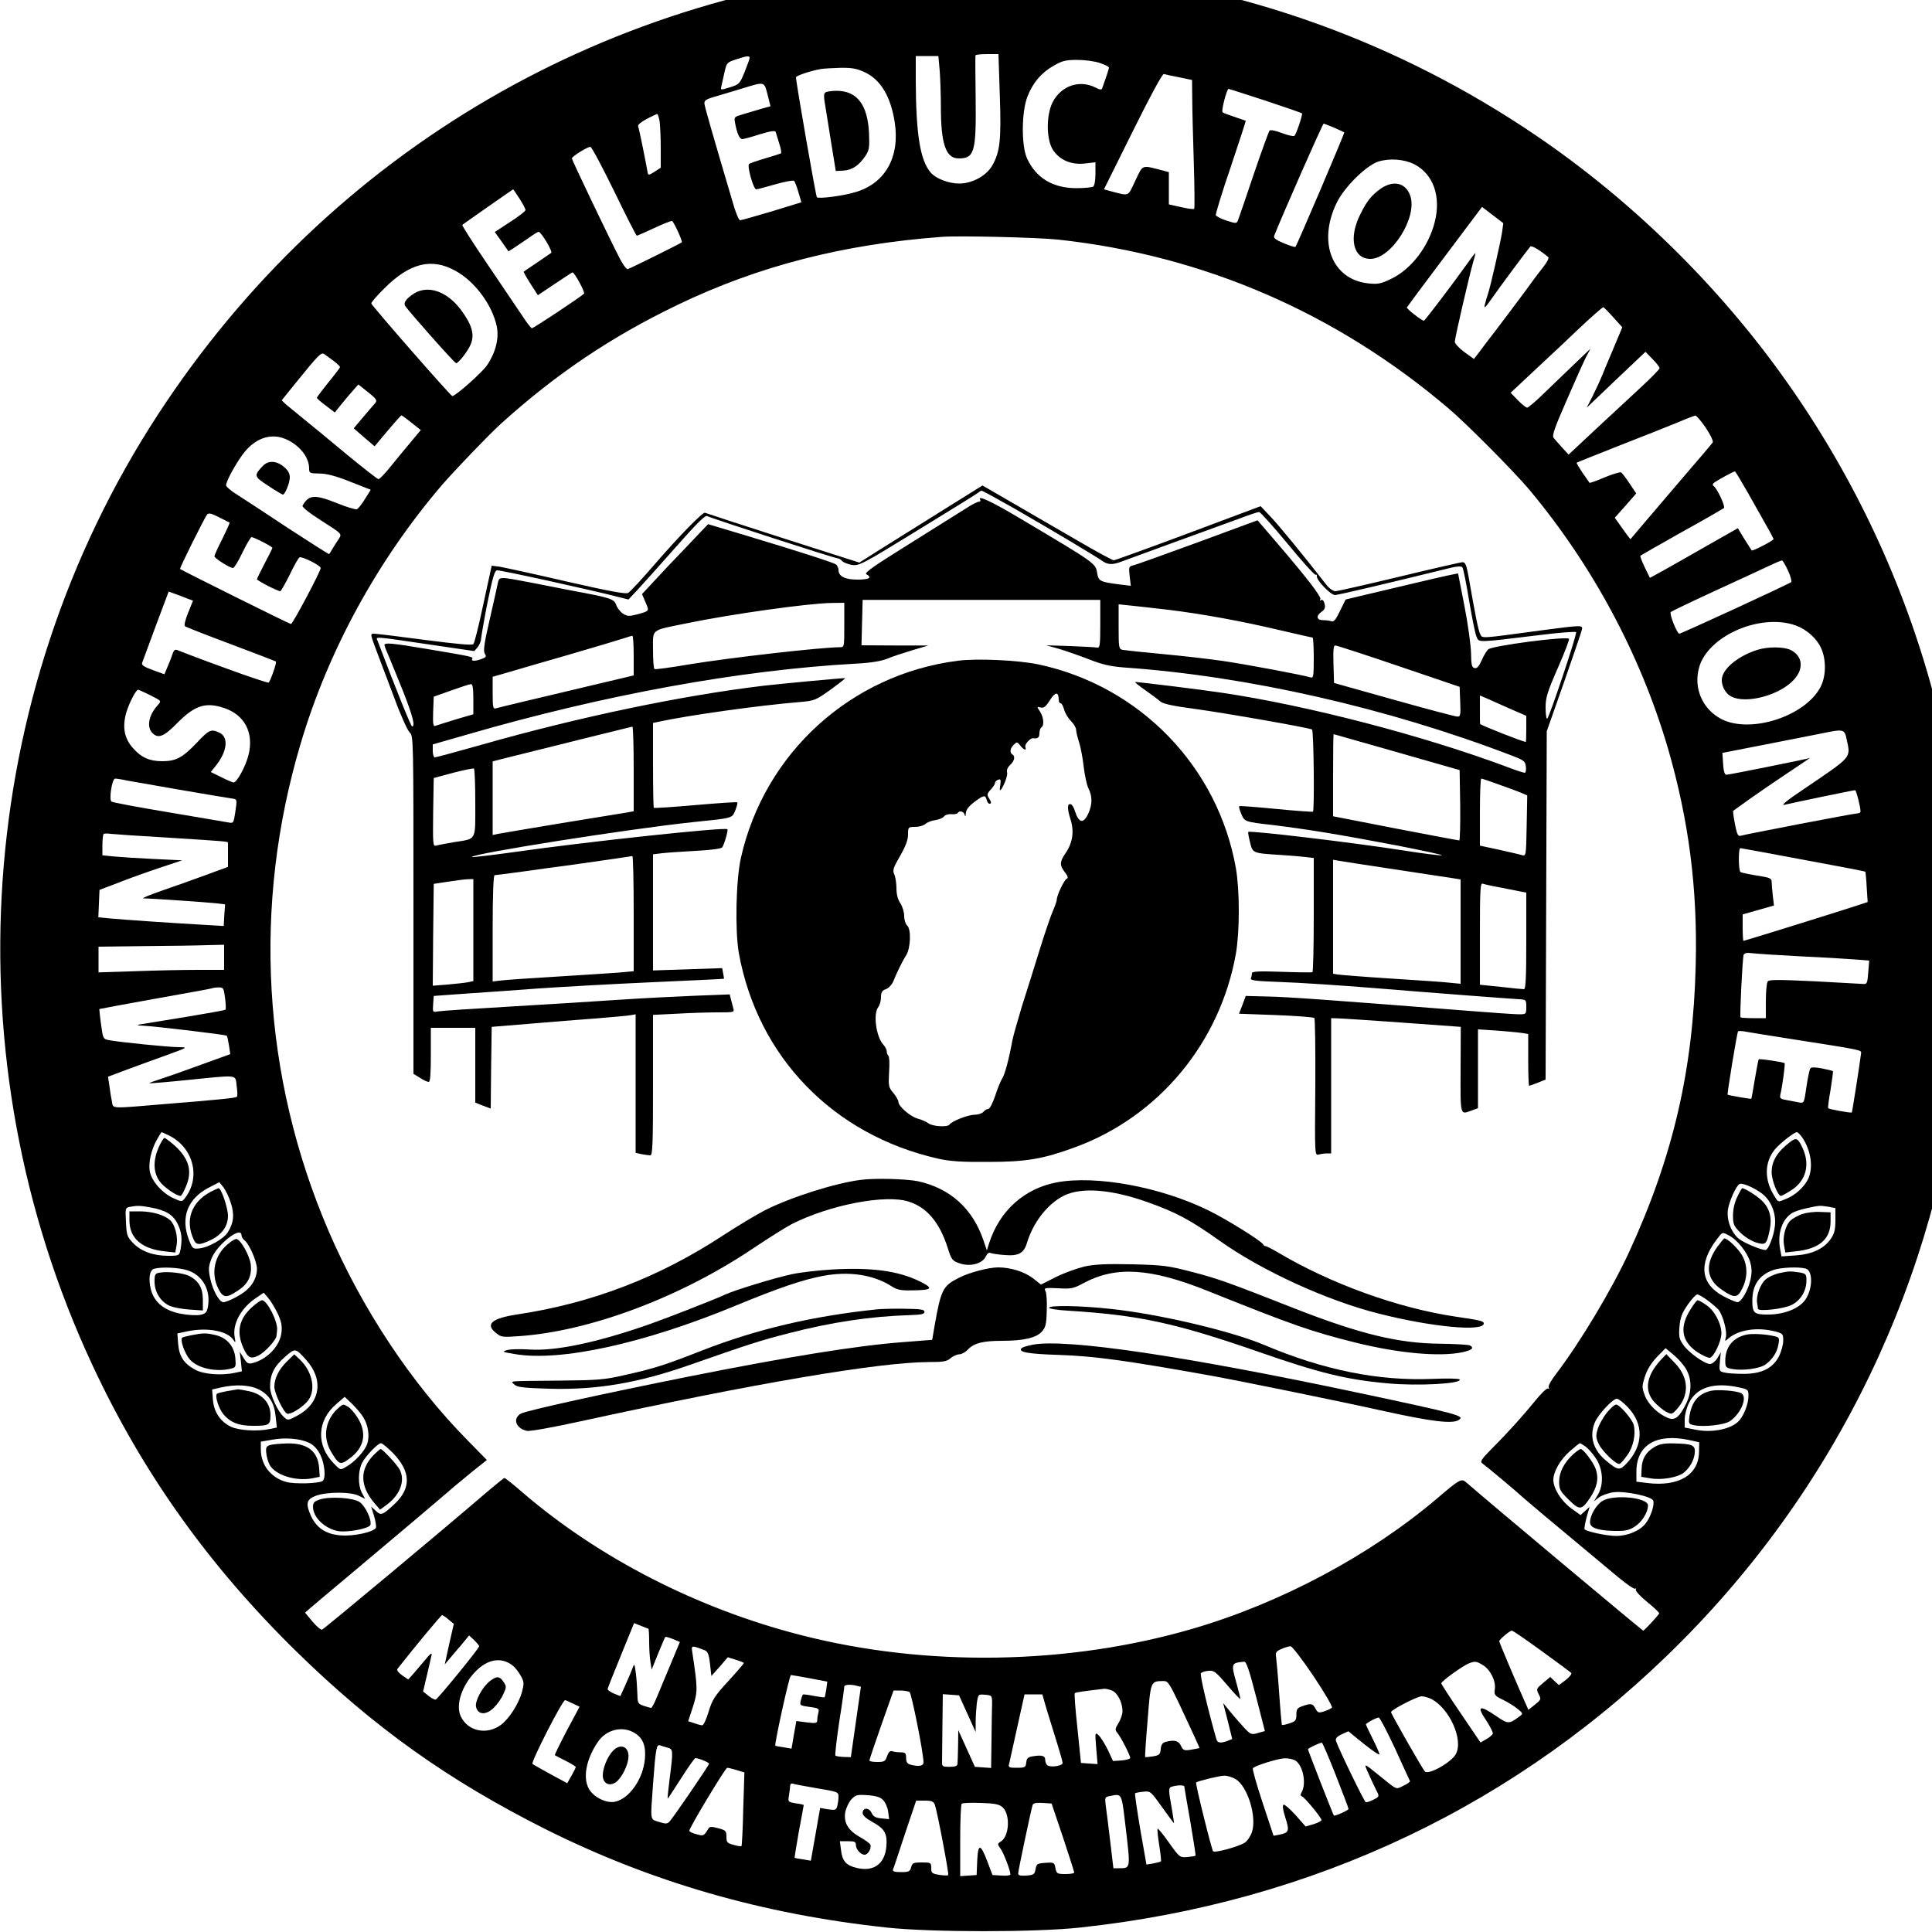 <?xml version="1.0" standalone="no"?>
<!DOCTYPE svg PUBLIC "-//W3C//DTD SVG 20010904//EN"
 "http://www.w3.org/TR/2001/REC-SVG-20010904/DTD/svg10.dtd">
<svg version="1.0" xmlns="http://www.w3.org/2000/svg"
 width="10pt" height="10pt" viewBox="0 0 10 10"
 preserveAspectRatio="xMidYMid meet">
<g transform="translate(0,10) scale(0.001,-0.001)"
fill="#000000" stroke="none">
<path d="M4792 10170 c-1630 -102 -3082 -947 -3974 -2315 -951 -1457 -1081
-3332 -340 -4920 260 -558 601 -1036 1053 -1480 403 -395 789 -670 1295 -924
547 -273 1121 -439 1764 -508 231 -25 768 -25 1000 0 1206 129 2275 637 3114
1482 1742 1754 1970 4509 539 6526 -348 491 -798 932 -1293 1268 -712 483
-1517 773 -2376 856 -192 19 -599 27 -782 15z m383 -663 c8 -231 1 -292 -38
-362 -30 -54 -104 -95 -172 -95 -54 0 -120 25 -147 56 -55 63 -77 197 -78 477
l0 127 59 0 58 0 7 -77 c3 -42 6 -126 6 -188 0 -191 26 -265 92 -265 82 0 91
34 88 309 -2 119 -2 219 -1 224 0 4 27 7 60 7 l59 0 7 -213z m-1295 193 c0 -5
-12 -38 -26 -73 -25 -61 -28 -64 -76 -79 -49 -15 -49 -15 -44 6 3 12 10 44 16
72 11 49 13 51 58 66 57 19 72 21 72 8z m1813 -26 c26 -9 47 -19 47 -24 0 -6
-15 -51 -35 -107 -3 -9 -12 -8 -35 4 -84 42 -178 9 -222 -77 -33 -66 -33 -189
1 -244 34 -54 96 -81 168 -72 l53 6 0 -59 c0 -36 -5 -63 -12 -67 -7 -4 -46 -8
-88 -8 -121 1 -207 52 -254 154 -30 65 -29 241 2 320 28 72 72 124 136 160 43
25 62 30 122 30 39 0 91 -7 117 -16z m-1217 -48 c82 -38 134 -125 155 -258 28
-181 -49 -318 -205 -363 -63 -19 -188 -35 -198 -26 -5 5 -108 594 -108 621 0
8 77 34 130 43 14 2 59 5 100 6 60 1 85 -4 126 -23z m1627 -26 l67 -14 1 -95
c0 -53 4 -202 8 -331 4 -129 5 -238 2 -241 -3 -3 -34 1 -68 9 l-63 14 0 83 0
84 -37 10 c-106 27 -96 31 -137 -55 -40 -84 -28 -79 -126 -54 l-36 10 149 300
c88 178 154 300 161 297 6 -2 41 -10 79 -17z m-2130 -90 l15 -60 -47 -13 c-25
-8 -68 -20 -94 -28 -48 -14 -48 -14 -42 -47 10 -53 23 -82 37 -82 7 0 48 11
91 25 56 17 79 20 82 12 2 -7 10 -33 18 -59 9 -26 13 -49 9 -52 -4 -2 -41 -14
-82 -26 -41 -12 -79 -25 -83 -29 -11 -11 23 -131 37 -131 6 0 51 12 99 26 49
14 93 22 97 18 5 -5 15 -32 23 -60 l15 -51 -153 -47 c-85 -25 -158 -46 -164
-46 -6 0 -19 30 -31 68 -116 392 -153 520 -154 537 -1 15 11 23 59 36 33 10
96 29 140 42 114 35 110 36 128 -33z m2577 -31 c102 -34 187 -63 189 -66 5 -4
-28 -104 -39 -116 -4 -4 -32 2 -64 14 -33 13 -60 18 -65 13 -4 -5 -41 -106
-81 -224 -40 -118 -76 -225 -81 -237 -8 -21 -9 -21 -60 -5 -28 9 -53 22 -56
28 -2 6 32 118 77 249 44 131 79 239 78 240 -2 1 -28 10 -58 20 -30 10 -58 20
-62 24 -8 7 22 121 31 121 3 0 89 -28 191 -61z m-3136 -106 c3 -21 6 -84 6
-140 l0 -101 -32 -21 c-30 -19 -33 -19 -36 -3 -9 53 -44 226 -49 238 -3 8 14
22 44 38 26 14 51 25 54 26 4 0 9 -17 13 -37z m3492 -34 c27 -12 50 -23 52
-24 3 -3 -245 -585 -253 -593 -2 -2 -29 6 -60 19 -41 17 -54 27 -50 38 35 91
251 581 256 581 3 0 28 -10 55 -21z m-3727 -329 c61 -126 114 -230 117 -230 3
0 44 18 91 40 47 22 88 38 92 36 10 -7 55 -105 50 -110 -7 -7 -268 -136 -280
-139 -7 -1 -24 23 -40 53 -58 112 -249 512 -249 520 0 10 80 60 96 60 6 0 61
-103 123 -230z m4141 140 c99 -51 140 -167 106 -300 -32 -126 -120 -241 -221
-291 -57 -28 -72 -31 -121 -26 -188 19 -265 211 -166 416 39 82 154 195 217
215 59 18 133 12 185 -14z m-4631 -178 c17 -27 31 -53 31 -59 0 -6 -36 -34
-80 -62 l-79 -52 36 -50 35 -50 27 17 c14 9 47 32 74 50 26 19 50 34 55 34 13
0 74 -102 65 -109 -5 -3 -38 -26 -73 -50 -36 -24 -67 -45 -69 -47 -2 -2 14
-30 35 -63 l38 -59 88 59 c48 32 89 59 91 59 11 0 67 -104 60 -110 -20 -19
-263 -180 -270 -179 -4 0 -26 28 -48 62 -23 34 -103 153 -179 265 -76 112
-136 205 -133 208 4 4 260 183 263 184 1 0 16 -22 33 -48z m5086 -172 c-8 -53
-62 -291 -74 -323 -4 -12 -11 -35 -15 -52 -6 -25 0 -20 34 28 40 58 186 254
201 271 6 7 49 -18 93 -55 5 -4 -7 -27 -26 -51 -19 -24 -41 -53 -49 -64 -12
-19 -226 -304 -247 -329 -4 -5 -20 -27 -35 -47 l-28 -36 -50 36 c-27 20 -49
44 -49 53 0 19 75 343 95 412 8 26 13 47 11 47 -1 0 -18 -21 -36 -47 -74 -104
-225 -303 -230 -303 -11 0 -91 62 -88 69 2 4 90 122 196 263 l193 257 55 -42
55 -42 -6 -45z m-2300 -40 c753 -81 1442 -379 2025 -876 94 -80 338 -326 416
-419 329 -394 576 -856 718 -1341 107 -370 153 -722 143 -1119 -13 -542 -117
-991 -345 -1486 -89 -193 -253 -467 -379 -632 -25 -32 -41 -62 -37 -69 4 -6 3
-8 -3 -5 -6 4 -37 -26 -69 -66 -68 -83 -132 -154 -223 -246 -53 -53 -61 -66
-49 -75 27 -20 171 -140 217 -182 25 -22 127 -108 226 -190 99 -83 216 -180
259 -216 44 -37 84 -64 89 -61 6 3 7 1 4 -4 -4 -6 22 -35 58 -64 36 -29 64
-56 63 -60 -5 -11 -77 -89 -83 -89 -4 0 -781 650 -918 769 -23 19 -33 14 -150
-86 -345 -293 -807 -540 -1263 -673 -643 -188 -1380 -200 -2029 -33 -535 137
-1044 398 -1439 737 -48 42 -91 76 -95 76 -3 0 -44 -33 -91 -73 -223 -192
-842 -708 -853 -712 -6 -2 -29 17 -50 42 l-38 46 24 21 c13 12 116 98 227 191
197 165 464 391 525 444 17 14 60 50 97 80 l68 54 -99 101 c-291 295 -547 681
-721 1086 -343 800 -394 1684 -143 2524 143 481 398 947 731 1336 65 75 242
260 304 316 285 258 572 451 915 616 418 201 857 314 1368 352 87 7 496 -3
600 -14z m-3117 -162 c99 -54 189 -175 213 -286 13 -62 -5 -135 -49 -201 -26
-39 -164 -161 -181 -161 -8 0 -414 464 -419 479 -2 5 29 41 68 79 131 131 244
159 368 90z m5992 -240 l47 -52 -44 -105 c-25 -58 -52 -124 -61 -146 -9 -22
-30 -68 -47 -102 l-32 -63 152 145 152 144 36 -37 c21 -21 37 -42 37 -48 0 -5
-44 -50 -97 -99 -54 -50 -160 -148 -236 -219 l-138 -129 -33 36 c-18 19 -37
42 -44 50 -10 11 3 49 64 188 41 95 86 196 100 224 l26 50 -89 -85 c-48 -46
-119 -115 -158 -152 -38 -37 -75 -68 -80 -68 -6 0 -28 17 -48 38 l-38 39 143
134 c79 73 170 159 203 191 71 67 129 118 134 118 2 0 25 -23 51 -52z m-6622
-227 c18 -14 32 -27 32 -31 0 -3 -27 -39 -60 -79 -33 -41 -60 -77 -60 -80 0
-3 21 -22 47 -41 l46 -35 36 45 c20 24 47 57 61 72 l25 28 45 -36 c52 -41 55
-47 38 -65 -7 -8 -34 -39 -60 -70 l-47 -56 54 -47 54 -46 67 80 c37 44 69 80
72 80 2 0 26 -17 52 -38 l48 -38 -50 -60 c-27 -32 -74 -89 -104 -126 -30 -38
-59 -68 -65 -68 -5 0 -78 57 -162 126 -83 69 -183 152 -222 183 -38 31 -81 66
-94 77 l-23 22 67 83 c128 158 138 168 155 155 9 -6 30 -22 48 -35z m7101
-345 c24 -36 40 -69 36 -76 -4 -6 -66 -80 -139 -164 -72 -84 -166 -194 -209
-245 l-78 -92 -18 23 c-9 13 -27 38 -40 56 l-23 32 56 63 55 63 -34 51 c-19
29 -39 54 -44 58 -6 3 -44 -9 -86 -26 -41 -18 -77 -30 -78 -28 -1 2 -17 26
-36 52 -18 27 -32 50 -30 52 2 2 103 42 224 90 121 47 256 101 300 119 44 19
85 34 90 35 6 0 30 -28 54 -63z m-7352 -58 c73 -31 123 -94 123 -153 0 -24 3
-25 53 -26 37 0 84 -12 159 -42 l107 -42 -30 -48 c-16 -26 -35 -50 -42 -53 -7
-2 -52 11 -101 31 -118 47 -147 45 -180 -12 -4 -7 33 -37 99 -79 104 -66 105
-67 90 -91 -8 -12 -23 -35 -32 -50 -9 -16 -18 -29 -19 -31 -1 -2 -94 57 -206
130 -111 74 -231 152 -265 174 -35 21 -63 45 -63 52 0 19 43 100 84 157 61 85
145 116 223 83z m7568 -275 c33 -59 77 -136 97 -172 21 -36 37 -68 38 -71 0
-8 -109 -64 -113 -59 -2 2 -19 29 -38 59 l-34 56 -155 -88 c-85 -49 -188 -107
-227 -129 l-73 -40 -27 55 c-15 31 -25 57 -22 60 2 2 99 57 214 122 116 64
214 121 218 124 9 8 -36 104 -54 115 -7 5 -4 12 8 20 24 16 96 55 103 55 3 -1
32 -49 65 -107z m-7857 -158 c2 -2 -15 -39 -37 -84 -23 -44 -41 -85 -41 -90 0
-11 80 -61 96 -61 6 0 28 36 49 80 21 44 43 80 47 80 12 0 108 -49 108 -56 0
-2 -18 -39 -40 -80 -22 -42 -40 -79 -40 -82 0 -7 109 -63 121 -62 3 0 25 38
48 84 22 47 45 87 51 91 12 7 110 -42 110 -55 0 -17 -145 -290 -154 -290 -7 0
-564 277 -574 285 -4 3 126 264 140 282 8 9 22 6 61 -14 29 -14 53 -27 55 -28z
m8066 -247 c14 -29 21 -57 17 -61 -9 -9 -569 -267 -579 -267 -12 1 -53 103
-44 112 5 5 112 56 238 114 126 58 252 116 279 129 28 13 53 24 58 24 4 1 18
-23 31 -51z m-8282 -147 l27 -10 -25 -62 c-14 -34 -22 -65 -17 -70 4 -4 111
-46 237 -93 126 -47 231 -88 234 -90 5 -6 -26 -95 -37 -109 -6 -5 -273 90
-473 168 -11 5 -18 0 -24 -17 -4 -13 -15 -42 -25 -65 l-18 -43 -61 22 c-46 17
-59 26 -54 38 3 8 35 94 71 192 l66 176 36 -13 c20 -7 48 -18 63 -24z m8303
-132 c59 -16 113 -57 143 -108 35 -60 37 -155 5 -217 -80 -152 -362 -243 -513
-166 -99 52 -146 161 -115 269 45 156 296 272 480 222z m-8502 -365 c66 -34
64 -30 41 -57 -44 -49 -55 -108 -27 -139 30 -33 60 -22 128 47 92 94 149 113
246 80 107 -36 154 -130 125 -244 -15 -59 -60 -141 -77 -141 -5 0 -33 12 -63
27 l-55 27 28 35 c58 74 65 147 16 169 -43 20 -53 15 -117 -53 -72 -76 -108
-95 -177 -95 -67 0 -108 18 -152 67 -46 51 -57 110 -35 186 15 50 50 117 61
117 3 0 29 -12 58 -26z m8786 -234 c20 -95 30 -83 -228 -258 -78 -52 -115 -82
-96 -78 40 10 358 76 367 76 6 0 28 -87 28 -110 0 -6 -7 -10 -16 -10 -17 0
-574 -107 -605 -116 -13 -4 -19 8 -29 61 -7 36 -11 67 -9 68 2 2 42 30 89 64
47 33 128 89 181 124 123 82 136 91 124 85 -13 -5 -414 -86 -429 -86 -11 0
-16 21 -19 84 l-2 29 215 42 c118 23 249 49 290 57 126 26 127 26 139 -32z
m-8902 -210 c47 -9 493 -86 543 -93 28 -4 28 -2 17 -76 -8 -51 -9 -53 -35 -48
-15 3 -155 26 -312 53 -157 26 -289 51 -293 55 -14 11 3 119 19 119 7 0 35 -4
61 -10z m203 -295 c316 -20 320 -20 320 -28 0 -4 0 -33 0 -66 l0 -58 -117 -43
c-65 -24 -167 -60 -228 -81 -60 -21 -102 -38 -93 -39 38 0 327 -20 373 -25
l50 -6 -4 -56 -3 -56 -117 7 c-159 9 -393 25 -469 32 l-63 6 3 71 3 71 100 38
c55 22 151 56 214 77 l114 38 -149 7 c-82 4 -175 10 -206 13 l-58 6 0 52 c0
28 3 54 6 58 3 3 20 4 37 1 18 -2 147 -11 287 -19z m8474 -115 c175 -32 320
-60 321 -62 1 -2 5 -38 7 -80 l5 -77 -61 -20 c-97 -32 -577 -181 -582 -181 -2
0 -4 31 -4 69 l0 68 81 23 81 23 -6 51 c-3 28 -6 60 -6 72 0 18 -10 22 -76 32
-42 7 -80 15 -85 18 -11 6 -12 124 -1 124 4 0 150 -27 326 -60z m-8174 -505
l0 -65 -137 0 c-76 0 -222 -3 -325 -7 l-188 -6 0 66 0 67 238 3 c130 1 276 3
325 5 l87 2 0 -65z m8160 5 c113 -5 239 -13 280 -16 l75 -6 -5 -61 c-4 -55 -7
-62 -25 -60 -11 1 -125 7 -254 14 -195 9 -235 9 -242 -2 -5 -8 -9 -53 -9 -101
l0 -88 -63 0 c-35 0 -66 2 -68 4 -5 5 10 306 16 324 4 9 17 12 47 8 24 -3 135
-10 248 -16z m-8155 -216 c4 -31 5 -58 2 -60 -2 -3 -98 -20 -213 -39 -115 -19
-220 -36 -234 -38 -15 -3 -6 -5 20 -6 62 -3 428 -46 434 -52 2 -2 7 -24 11
-49 l7 -46 -154 -56 c-84 -31 -179 -64 -210 -74 -32 -10 -56 -19 -55 -21 2 -1
91 6 198 17 269 27 246 30 254 -31 4 -27 5 -53 1 -56 -6 -6 -91 -15 -366 -37
-299 -25 -273 -26 -281 14 -4 19 -10 56 -13 81 l-7 46 88 33 c48 18 142 52
208 76 119 43 120 43 70 44 -53 0 -307 26 -360 36 -31 6 -32 7 -42 82 -6 42
-9 78 -9 79 1 1 130 25 286 53 157 28 290 52 295 54 6 3 22 5 36 5 25 1 27 -3
34 -55z m8120 -214 c353 -55 350 -55 348 -71 -9 -71 -46 -305 -48 -307 -4 -4
-117 16 -122 22 -3 2 3 46 12 96 8 51 14 94 12 96 -2 2 -28 8 -57 14 -38 7
-56 7 -60 -1 -4 -5 -13 -48 -20 -95 -12 -84 -12 -85 -39 -80 -14 3 -43 8 -63
12 -32 5 -37 9 -33 28 11 46 26 159 22 163 -7 6 -129 24 -134 20 -2 -3 -11
-49 -20 -103 -9 -55 -17 -100 -18 -101 -2 -3 -119 18 -123 21 -3 4 48 318 54
327 2 4 23 3 46 -2 24 -4 133 -22 243 -39z m-8407 -499 c125 -64 162 -218 78
-324 -14 -18 -16 -18 -58 1 -58 26 -114 89 -123 140 -7 45 7 110 38 165 11 20
22 37 24 37 2 0 20 -9 41 -19z m8450 -8 c47 -69 59 -161 29 -219 -21 -40 -65
-80 -109 -98 -48 -20 -43 -21 -66 17 -51 82 -49 173 5 238 28 33 100 89 114
89 4 0 16 -12 27 -27z m-8133 -340 c19 -60 15 -101 -15 -150 -22 -36 -102 -81
-151 -85 -31 -3 -34 0 -52 47 -43 114 -6 211 104 268 l54 28 22 -27 c11 -15
29 -51 38 -81z m7924 50 c48 -36 75 -103 68 -167 -5 -52 -34 -126 -49 -126
-22 0 -107 35 -135 56 -41 31 -68 100 -59 155 7 42 41 119 59 130 13 9 74 -17
116 -48z m-8338 -73 c77 -14 116 -38 139 -86 21 -42 24 -79 14 -133 -6 -30 -8
-31 -63 -31 -77 0 -141 23 -182 66 -31 32 -34 41 -37 109 -4 70 -3 74 19 78
41 8 55 7 110 -3z m8682 4 l37 -7 0 -62 c0 -48 -5 -70 -23 -96 -35 -52 -97
-81 -183 -87 l-73 -5 -7 37 c-15 81 9 153 61 187 11 7 45 19 75 25 68 15 67
15 113 8z m-8213 -148 c0 -7 7 -20 17 -27 25 -21 63 -110 63 -147 0 -39 -19
-79 -52 -108 -27 -26 -101 -64 -122 -64 -21 0 -55 61 -68 123 -10 47 -9 61 6
101 28 74 156 174 156 122z m7699 -1 c43 -21 97 -90 110 -138 9 -31 9 -55 2
-89 -13 -57 -48 -118 -68 -118 -8 0 -41 14 -73 31 -118 63 -130 168 -34 294
31 40 27 39 63 20z m-7976 -181 c77 -26 119 -103 103 -189 -6 -29 -12 -35 -41
-41 -20 -3 -64 -1 -99 6 -85 16 -138 59 -155 126 -14 55 -7 101 17 107 40 11
132 6 175 -9z m8373 10 c39 -10 37 -108 -3 -163 -32 -44 -105 -73 -184 -75
-80 -1 -89 6 -89 72 0 80 35 132 107 158 39 14 132 18 169 8z m-7909 -232 c19
-41 24 -64 20 -98 -7 -70 -74 -140 -149 -159 -23 -6 -30 -2 -47 26 l-20 32 6
-50 5 -51 -33 -7 c-72 -16 -165 -9 -210 16 -59 33 -81 68 -87 133 l-4 54 51
11 c105 22 211 2 240 -46 10 -15 11 -13 6 14 -14 70 34 156 115 208 l35 24 23
-27 c13 -15 35 -51 49 -80z m7399 69 c21 -15 48 -38 58 -49 23 -27 47 -113 39
-144 -6 -22 -5 -22 13 -6 52 45 147 60 240 37 42 -11 44 -13 44 -48 0 -20 -10
-57 -22 -81 -32 -63 -92 -92 -187 -91 -39 0 -82 3 -97 7 -25 6 -26 9 -22 56
l5 49 -18 -31 c-10 -16 -27 -30 -38 -30 -28 0 -112 60 -139 100 -21 30 -23 43
-19 94 4 46 13 70 42 112 21 30 43 54 50 54 6 0 30 -13 51 -29z m-7251 -310
c93 -104 73 -226 -49 -290 -45 -24 -47 -24 -67 -5 -32 29 -70 112 -71 154 -1
64 20 107 75 155 56 49 55 49 112 -14z m7142 -47 c31 -53 30 -121 -1 -182 -34
-68 -56 -85 -91 -72 -51 20 -103 69 -121 116 -16 43 -16 48 0 99 11 35 32 69
61 100 l46 47 42 -35 c23 -19 52 -52 64 -73z m-7387 -106 c54 -28 80 -69 87
-142 l6 -55 -39 -8 c-62 -13 -158 -7 -198 12 -55 26 -89 76 -94 140 l-4 53 43
10 c80 18 151 14 199 -10z m7660 11 c48 -10 50 -12 50 -45 0 -39 -23 -99 -48
-127 -39 -44 -141 -65 -226 -47 l-56 11 0 43 c0 23 10 61 23 86 39 79 129 107
257 79z m-7120 -154 c26 -42 34 -97 21 -138 -13 -37 -62 -92 -109 -119 -30
-18 -30 -18 -62 15 -95 95 -90 224 11 310 l43 37 39 -37 c21 -21 47 -51 57
-68z m6545 52 c85 -89 82 -200 -8 -294 -33 -35 -43 -34 -102 15 -69 56 -90
127 -60 200 18 42 92 122 114 122 8 0 33 -19 56 -43z m-6825 -185 c23 -11 43
-32 58 -62 23 -47 30 -124 11 -136 -22 -13 -144 -16 -186 -5 -81 22 -133 88
-133 170 l0 39 58 10 c70 13 146 6 192 -16z m7140 15 l55 -12 -1 -53 c-3 -117
-106 -178 -268 -158 l-56 7 0 52 c0 137 102 199 270 164z m-6705 -69 c91 -95
94 -179 10 -260 -65 -61 -73 -64 -100 -38 l-24 22 15 -48 c8 -27 12 -54 10
-61 -9 -22 -115 -46 -183 -40 -77 6 -126 39 -155 104 -27 61 -21 83 27 101 57
21 182 21 222 0 l33 -16 -17 31 c-21 40 -20 114 1 155 19 37 82 102 98 102 7
0 35 -24 63 -52z m6170 36 c13 -9 38 -36 55 -62 38 -57 42 -137 10 -190 l-20
-33 27 21 c16 11 49 23 75 26 57 8 197 -21 205 -43 8 -21 -13 -85 -39 -118
-29 -38 -93 -65 -153 -65 -47 0 -150 22 -163 34 -3 3 2 31 10 62 l16 55 -24
-22 -23 -21 -50 36 c-51 38 -91 102 -91 147 1 43 36 104 85 147 26 23 50 42
52 42 2 0 15 -7 28 -16z m-5883 -897 l27 -22 -24 -105 -23 -105 22 26 c11 14
40 47 63 74 l41 50 26 -24 c14 -14 26 -28 26 -32 0 -11 -213 -272 -225 -276
-5 -1 -22 7 -38 20 l-27 22 20 85 c11 47 22 94 24 105 3 13 -9 4 -32 -25 -20
-24 -49 -58 -63 -74 l-26 -29 -32 22 c-21 15 -29 27 -23 34 91 116 225 277
230 277 4 0 19 -10 34 -23z m1034 -47 c2 0 4 -30 4 -67 0 -38 3 -85 7 -107 l6
-38 33 82 c19 46 35 85 38 87 2 2 20 -3 40 -11 l35 -15 -45 -108 c-25 -59 -57
-136 -71 -170 -14 -35 -28 -63 -33 -63 -4 0 -21 5 -39 11 -29 10 -31 14 -32
62 -1 29 -4 77 -8 107 -6 47 -8 51 -15 31 -5 -14 -21 -53 -37 -88 l-28 -62
-33 13 c-18 8 -33 18 -33 23 0 4 31 83 69 175 l68 167 35 -14 c20 -8 37 -15
39 -15z m4624 -116 c80 -58 149 -109 153 -113 4 -4 -8 -20 -28 -36 l-36 -27
-23 21 -22 21 -37 -31 c-35 -29 -36 -31 -23 -58 14 -26 13 -28 -19 -54 l-34
-27 -21 47 c-47 106 -130 302 -130 308 0 9 54 54 65 55 6 0 75 -48 155 -106z
m-4334 5 c17 -6 23 -19 29 -71 l7 -63 43 48 42 49 42 -13 c22 -7 41 -14 41
-17 0 -3 -36 -45 -80 -93 -71 -77 -83 -96 -102 -158 -12 -39 -26 -71 -33 -71
-7 0 -26 5 -42 11 l-31 10 25 76 c25 79 24 95 -3 277 -7 41 -7 41 62 15z
m3153 -135 c58 -87 100 -159 95 -163 -5 -5 -23 -13 -40 -19 -28 -9 -33 -8 -45
14 -14 27 -23 29 -68 13 -26 -9 -31 -16 -31 -44 0 -29 -4 -35 -36 -45 -19 -7
-37 -10 -39 -8 -1 1 -8 75 -14 163 -6 88 -14 173 -16 188 -4 24 0 30 28 42 17
8 39 14 47 14 8 0 62 -70 119 -155z m-4149 58 c14 -10 34 -35 45 -55 18 -32
18 -40 7 -84 -17 -61 -65 -137 -108 -170 -73 -55 -172 -35 -209 43 -28 59 5
160 77 233 61 63 131 75 188 33z m3851 -162 l46 -180 -36 -10 c-34 -10 -38 -8
-71 27 -19 21 -52 58 -72 83 l-37 45 24 -93 23 -93 -25 -10 c-36 -13 -51 -11
-57 9 -44 154 -87 335 -80 342 5 5 23 11 40 12 27 3 38 -6 97 -75 37 -44 67
-75 67 -70 0 5 -9 41 -20 81 -29 103 -28 105 40 111 11 1 26 -43 61 -179z
m1175 161 c38 -23 68 -83 61 -125 -4 -29 -1 -33 42 -54 25 -12 59 -33 76 -47
29 -24 29 -25 10 -39 -55 -41 -59 -41 -124 4 -84 57 -99 50 -49 -24 21 -32 37
-64 35 -70 -3 -6 -18 -19 -34 -28 l-30 -17 -101 149 c-56 82 -102 153 -102
157 0 11 110 90 142 103 33 13 40 12 74 -9z m-3483 -68 l89 -17 -5 -39 c-3
-21 -7 -40 -9 -42 -1 -2 -27 2 -56 7 -29 6 -54 9 -56 7 -3 -2 -7 -16 -11 -30
-6 -26 -5 -27 45 -34 47 -6 51 -9 46 -29 -3 -11 -6 -29 -6 -39 0 -16 -6 -18
-54 -12 l-54 7 -13 -72 -12 -71 -41 7 c-23 3 -42 7 -43 8 -6 5 73 366 81 366
5 0 50 -8 99 -17z m1912 -135 c32 -68 68 -146 81 -174 l23 -52 -31 -6 c-48 -9
-54 -8 -66 19 -12 25 -34 31 -79 19 -16 -4 -23 -15 -25 -37 -3 -28 -7 -32 -40
-38 -21 -3 -39 -5 -41 -3 -1 1 4 87 13 190 16 204 15 202 81 203 24 1 31 -10
84 -121z m-1669 96 l20 -5 -26 -182 -26 -182 -37 1 c-21 1 -40 4 -43 7 -3 2 6
82 20 176 15 93 26 175 26 181 0 11 33 13 66 4z m1319 -24 c29 -11 55 -62 55
-107 0 -15 -9 -43 -21 -62 -18 -29 -18 -35 -6 -50 17 -19 67 -116 67 -130 0
-5 -20 -11 -44 -13 l-45 -3 -27 58 c-15 31 -37 65 -47 75 -19 17 -20 16 -13
-66 l7 -83 -43 3 -43 3 -18 178 c-11 98 -17 180 -14 183 4 5 49 11 154 23 6 0
23 -3 38 -9z m-1047 -8 c10 -7 72 -315 72 -364 0 -19 -25 -23 -67 -12 -17 5
-23 14 -23 35 0 25 -4 29 -29 29 -16 0 -36 3 -44 6 -10 3 -18 -5 -25 -25 -10
-28 -15 -31 -51 -31 -23 0 -41 3 -41 8 0 4 28 87 62 184 l63 178 35 0 c19 0
41 -4 48 -8z m299 -112 l43 -95 0 51 c0 28 3 72 6 98 7 47 7 47 43 44 35 -3
36 -4 36 -45 -1 -24 -2 -109 -3 -189 l-2 -145 -42 3 -42 3 -43 95 -43 95 -1
-80 c-1 -44 -2 -87 -3 -95 -1 -11 -13 -15 -41 -15 -37 0 -40 2 -39 28 0 15 1
99 2 188 l2 160 42 -3 42 -3 43 -95z m412 17 c14 -45 38 -122 53 -171 15 -49
28 -94 28 -101 0 -16 -66 -25 -80 -11 -6 6 -10 18 -10 27 0 21 -16 26 -60 19
-29 -4 -36 -10 -38 -32 -3 -26 -7 -28 -49 -28 -39 0 -45 2 -40 19 2 10 21 96
42 190 l38 171 46 0 46 0 24 -83z m1990 59 c93 -49 166 -209 127 -284 -22 -43
-142 -111 -161 -91 -14 16 -175 298 -175 307 0 12 134 81 158 82 13 0 36 -7
51 -14z m-4445 -23 l36 -17 -66 -123 c-36 -69 -64 -126 -62 -128 1 -1 27 -14
56 -29 28 -14 52 -29 52 -32 0 -4 -10 -24 -22 -45 l-22 -39 -85 46 c-47 26
-90 50 -95 54 -9 9 155 330 169 330 3 0 20 -8 39 -17z m4257 -234 c41 -89 75
-165 77 -168 1 -4 -14 -15 -34 -24 -40 -20 -31 -23 -119 48 -91 74 -88 73 -59
9 14 -31 32 -70 40 -85 14 -27 13 -29 -17 -44 -17 -9 -35 -15 -40 -13 -8 3
-140 275 -154 317 -4 12 4 22 29 34 l35 16 80 -65 c45 -36 81 -60 81 -54 0 6
-16 42 -35 80 -19 38 -35 72 -35 74 0 7 52 35 66 36 6 0 44 -73 85 -161z
m-3936 81 c43 -26 59 -67 53 -134 -9 -104 -81 -207 -156 -222 -46 -9 -116 27
-137 73 -28 58 -9 151 49 236 43 65 128 86 191 47z m3629 -218 c36 -92 66
-171 66 -175 0 -7 -71 -39 -76 -34 -4 4 -134 337 -134 343 0 5 59 33 72 34 3
0 36 -76 72 -168z m-3458 142 c28 -7 29 -14 10 -161 -7 -57 -12 -103 -10 -103
1 0 32 47 69 105 37 58 70 105 74 105 17 0 71 -22 71 -29 0 -8 -186 -280 -205
-300 -12 -12 -20 -12 -55 -1 -46 15 -44 0 -30 194 14 189 18 209 37 202 8 -3
26 -9 39 -12z m3246 -65 c40 -21 61 -115 37 -162 -9 -16 -9 -22 0 -25 14 -5
101 -110 101 -123 0 -4 -19 -14 -41 -21 l-41 -12 -52 59 c-29 32 -57 56 -62
54 -7 -3 -4 -27 9 -67 22 -69 19 -78 -30 -88 l-31 -6 -57 172 c-31 94 -54 174
-50 178 13 14 131 50 163 51 18 1 42 -4 54 -10z m-2889 -51 l40 -12 -6 -189
c-2 -103 -7 -190 -9 -192 -2 -3 -21 0 -41 6 -33 9 -37 13 -37 42 0 30 -4 34
-42 44 -33 9 -45 9 -50 0 -25 -41 -26 -41 -63 -31 -20 5 -37 13 -37 18 -2 13
186 325 196 326 5 0 27 -5 49 -12z m2583 -47 c61 -37 109 -191 85 -271 -7 -22
-23 -47 -37 -57 -32 -21 -156 -55 -165 -45 -8 9 -93 352 -88 356 11 8 118 34
144 35 17 1 44 -8 61 -18z m-2168 -47 c109 -18 112 -19 112 -44 0 -14 -3 -35
-6 -48 -6 -21 -11 -22 -48 -17 l-41 7 -24 -137 -24 -136 -41 7 c-23 3 -42 7
-43 8 -1 1 9 63 22 137 14 73 25 135 25 136 0 2 -18 6 -41 9 -41 7 -41 7 -35
43 3 20 6 42 6 50 0 7 6 11 13 9 6 -3 63 -13 125 -24z m1902 9 c0 -4 14 -85
31 -181 16 -96 29 -176 27 -177 -2 -2 -21 -5 -42 -7 -39 -3 -41 -2 -95 74 -30
43 -57 75 -59 73 -3 -2 1 -41 8 -85 7 -44 11 -82 9 -84 -2 -3 -20 -7 -39 -11
l-36 -6 -32 182 c-17 101 -29 185 -27 187 2 2 21 6 42 8 38 4 38 4 98 -80 33
-46 61 -84 62 -83 0 1 -5 36 -12 77 -18 99 -18 108 3 113 28 8 62 8 62 0z
m-1559 -70 c11 -11 23 -38 26 -59 l5 -40 -40 4 c-31 3 -42 10 -51 29 -13 28
-46 28 -46 -1 0 -12 17 -28 48 -45 66 -36 80 -60 75 -127 -8 -92 -66 -134
-155 -112 -54 13 -74 36 -80 93 l-6 45 42 0 c34 0 41 -3 41 -19 0 -23 25 -51
45 -51 18 0 37 34 30 52 -3 7 -28 25 -55 40 -60 34 -84 74 -75 128 4 21 18 51
31 66 23 24 30 26 85 22 43 -3 66 -10 80 -25z m1257 -155 c23 -198 24 -198
-34 -198 l-31 0 -17 143 c-9 78 -20 161 -23 184 -5 38 -3 42 18 46 69 13 63
25 87 -175z m-989 130 c13 -38 74 -358 69 -364 -3 -2 -24 -2 -47 2 -37 6 -41
9 -41 35 0 28 -2 29 -49 29 -44 0 -49 -3 -55 -25 -6 -22 -12 -25 -52 -25 -33
0 -45 4 -42 13 3 6 31 90 62 185 l58 172 44 0 c37 0 46 -4 53 -22z m350 -12
c41 -37 36 -150 -9 -178 -18 -11 -18 -13 -1 -37 17 -24 51 -114 51 -133 0 -5
-21 -8 -46 -6 l-47 3 -26 69 c-36 95 -49 96 -53 4 l-3 -73 -42 -3 -43 -3 0
184 c0 101 3 187 8 191 4 4 48 6 98 4 73 -2 96 -7 113 -22z m313 -156 c32 -96
58 -178 58 -182 0 -5 -20 -8 -45 -8 -43 0 -46 2 -52 30 -5 30 -8 31 -52 28
-42 -3 -46 -5 -51 -33 -5 -27 -9 -30 -48 -33 -31 -2 -42 1 -42 11 0 14 67 331
75 355 3 9 20 12 52 10 l46 -3 59 -175z"/>
<path d="M4273 9522 c-10 -6 -10 -22 -1 -72 6 -36 20 -126 32 -200 l22 -135
40 2 c45 3 79 26 112 74 21 31 23 43 20 120 -7 147 -62 219 -168 219 -25 0
-51 -4 -57 -8z"/>
<path d="M7143 9021 c-44 -32 -69 -63 -101 -128 -63 -123 -39 -233 51 -233
108 0 244 213 207 325 -23 70 -89 85 -157 36z"/>
<path d="M4859 7346 c-124 -78 -267 -167 -318 -199 l-93 -59 -397 127 c-218
70 -398 129 -402 131 -10 6 -135 -122 -257 -263 -68 -79 -131 -147 -141 -152
-13 -7 -103 10 -322 60 -167 39 -322 72 -344 76 l-40 5 -43 -198 c-23 -109
-46 -202 -52 -208 -7 -7 -90 1 -252 22 -134 18 -251 32 -262 32 -21 0 -20 -1
17 -100 14 -36 53 -139 87 -230 33 -91 70 -172 81 -182 19 -16 19 -37 19 -891
l0 -875 34 -21 c18 -12 38 -21 45 -21 8 0 11 42 11 140 l0 140 115 0 115 0 0
-193 0 -194 40 -16 40 -15 2 211 3 212 195 16 c107 9 265 22 350 28 85 7 165
14 178 17 l22 4 0 -359 0 -358 31 -7 c17 -3 38 -6 45 -6 12 0 14 62 14 363 l0
364 122 6 c66 4 161 7 211 7 88 0 89 0 82 23 -3 12 -9 33 -12 46 l-6 24 -181
-7 c-100 -4 -278 -13 -396 -21 -118 -8 -370 -24 -560 -35 -190 -11 -358 -22
-373 -25 -28 -5 -28 -4 -25 38 l3 42 165 12 c91 6 262 18 380 27 118 8 382 23
585 32 204 9 371 17 372 18 1 0 -1 13 -4 28 l-5 27 -179 -6 -179 -6 0 300 0
301 48 6 c26 3 104 8 174 12 76 4 131 11 136 18 11 15 32 89 27 94 -12 12
-732 -65 -1109 -119 -115 -16 -211 -27 -213 -25 -15 15 812 146 1147 181 205
21 199 19 216 61 8 20 13 38 10 41 -2 3 -99 -4 -216 -14 -116 -10 -213 -17
-216 -14 -2 2 -4 102 -4 222 l0 217 28 6 c155 34 530 86 729 102 79 7 83 8
163 65 45 33 78 59 74 59 -25 0 -341 -30 -419 -39 -426 -51 -954 -161 -1467
-307 -124 -35 -231 -64 -237 -64 -6 0 -11 15 -11 33 l0 34 178 51 c710 206
1413 334 2012 367 78 4 130 13 161 25 25 11 84 30 130 44 l84 25 -173 0 -173
1 3 118 3 117 615 0 615 0 0 -125 c0 -105 -2 -124 -15 -122 -8 2 -71 5 -140 8
l-125 4 65 -18 c36 -11 106 -35 155 -54 71 -28 110 -37 185 -43 634 -44 1361
-209 2000 -454 69 -26 75 -31 78 -60 2 -17 -1 -31 -6 -31 -5 0 -40 11 -77 25
-438 165 -1046 324 -1495 390 -98 15 -424 55 -444 55 -5 0 17 -18 50 -41 32
-23 68 -49 79 -59 14 -13 64 -24 178 -39 167 -23 594 -98 608 -107 9 -5 13
-417 5 -425 -3 -2 -89 4 -191 14 -103 10 -189 17 -191 14 -2 -2 2 -20 11 -40
16 -40 19 -41 160 -57 179 -22 335 -47 650 -107 132 -26 235 -48 228 -50 -6
-2 -99 9 -205 26 -262 41 -787 103 -797 95 -2 -2 2 -25 9 -53 14 -57 12 -57
155 -66 50 -3 109 -8 133 -11 l42 -5 0 -294 c0 -162 -3 -295 -7 -297 -5 -2
-77 -1 -161 2 -112 4 -152 2 -152 -7 0 -6 -2 -18 -5 -26 -5 -12 21 -15 157
-20 90 -3 305 -17 478 -31 329 -27 688 -54 753 -58 36 -2 37 -3 37 -40 0 -37
-1 -38 -38 -38 -22 0 -151 9 -288 20 -713 56 -909 70 -1012 72 l-114 3 -17
-46 -18 -46 191 -7 c105 -4 194 -11 199 -15 4 -4 6 -166 5 -360 -3 -348 -3
-352 17 -347 11 3 30 6 43 6 l22 0 0 350 0 350 33 -1 c17 0 168 -10 335 -22
l303 -22 -1 -223 c-1 -241 -3 -232 57 -210 l33 12 0 204 0 204 93 -6 c50 -4
109 -9 130 -12 l37 -6 0 -134 c0 -74 2 -134 5 -134 2 0 23 7 45 16 l40 16 3
902 3 901 88 250 c48 138 90 260 93 273 7 28 10 28 -219 -2 -309 -42 -295 -41
-306 -19 -10 17 -27 104 -62 306 -10 53 -16 67 -30 67 -9 0 -157 -34 -327 -75
-171 -41 -320 -75 -331 -75 -12 0 -33 15 -49 36 -104 134 -245 307 -288 351
l-50 53 -374 -140 c-206 -77 -380 -140 -386 -140 -7 0 -90 45 -186 101 -162
94 -395 229 -464 269 l-30 17 -226 -141z m393 21 c193 -111 412 -242 450 -268
31 -23 55 -24 105 -5 21 8 144 53 273 100 129 47 278 101 330 120 52 20 100
36 107 36 6 0 73 -74 148 -165 75 -91 140 -163 145 -160 4 3 7 -1 6 -8 -2 -21
72 -97 94 -97 15 0 278 62 603 142 29 7 50 8 56 2 5 -5 20 -82 35 -172 15 -90
32 -175 39 -189 13 -29 -2 -30 327 10 102 13 186 19 188 15 5 -12 -141 -448
-150 -448 -5 0 -8 26 -8 59 0 50 9 80 64 205 35 80 61 148 57 150 -22 13 -395
-36 -418 -55 -8 -8 -24 -33 -34 -57 -14 -31 -24 -43 -36 -40 -15 3 -18 15 -19
78 -1 41 -16 151 -34 243 l-33 169 -26 -5 c-14 -2 -145 -32 -291 -67 l-265
-63 -29 -59 c-20 -42 -32 -58 -43 -54 -8 3 -28 6 -44 6 -35 0 -39 22 -8 44 16
11 20 21 15 41 -4 16 -11 23 -18 19 -6 -4 -8 -3 -4 4 7 12 -67 108 -221 288
l-104 121 -312 -115 c-172 -63 -322 -117 -334 -119 -20 -5 -21 -9 -16 -55 l6
-50 -59 7 c-100 13 -108 17 -115 58 -8 52 -6 50 -398 283 -153 91 -225 124
-207 96 3 -5 -1 -9 -8 -9 -7 0 -37 -15 -67 -35 -30 -19 -161 -101 -292 -183
-183 -114 -235 -150 -223 -157 32 -18 15 -28 -46 -28 -65 0 -98 17 -98 50 0
10 -6 22 -12 28 -14 10 -177 63 -473 152 l-190 57 -115 -121 c-64 -66 -141
-148 -171 -181 l-56 -60 18 -42 c20 -47 22 -45 -43 -63 -42 -11 -51 -10 -74 4
-14 10 -30 30 -35 46 -11 30 -28 36 -234 74 -44 9 -138 27 -209 41 -162 31
-162 31 -169 -2 -3 -16 -22 -100 -42 -188 -29 -124 -34 -164 -26 -178 10 -14
7 -19 -14 -27 -33 -13 -58 -13 -51 -1 7 11 4 12 -228 51 -191 32 -226 35 -226
21 0 -5 11 -33 24 -62 13 -30 46 -113 75 -184 48 -123 61 -175 44 -175 -6 0
-85 196 -179 444 -9 22 -28 24 296 -24 l205 -30 18 21 c9 12 17 31 17 43 1 11
15 95 33 186 26 127 37 166 49 168 14 3 499 -104 637 -140 l44 -11 46 49 c25
27 114 126 197 220 111 126 154 168 164 163 21 -12 661 -219 676 -219 6 0 17
-6 23 -14 6 -7 29 -16 50 -20 37 -6 54 3 342 180 167 102 308 190 314 195 5 5
12 9 16 9 5 0 81 -42 171 -93z m-882 -602 c0 -113 0 -115 -22 -115 -96 0 -570
-54 -782 -89 -94 -16 -174 -27 -178 -24 -5 2 -8 47 -8 99 0 111 -15 99 170
137 237 49 631 104 753 106 l67 1 0 -115z m1675 79 c175 -21 387 -60 576 -105
91 -21 169 -39 173 -39 3 0 6 -48 6 -106 0 -96 -2 -105 -17 -100 -44 13 -331
67 -454 85 -75 11 -217 27 -315 36 -99 9 -189 19 -201 21 -22 4 -23 8 -23 120
l0 116 68 -7 c37 -4 121 -13 187 -21z m-2765 -237 l0 -103 -177 -42 c-342 -81
-518 -123 -535 -128 -16 -5 -18 3 -18 79 l0 84 73 21 c39 12 182 53 317 92
135 39 263 78 285 85 22 7 43 14 48 14 4 1 7 -45 7 -102z m3960 -55 l315 -107
3 -77 c3 -70 1 -78 -15 -77 -10 0 -157 39 -328 87 l-310 87 -3 98 c-2 74 0 97
10 96 7 0 155 -48 328 -107z m-4790 -170 l0 -79 -92 -27 c-50 -16 -98 -30
-105 -33 -11 -4 -13 10 -11 73 l3 78 90 32 c50 18 96 33 103 33 8 1 12 -21 12
-77z m5358 -47 l92 -40 0 -67 c0 -38 -1 -68 -3 -68 -14 0 -235 87 -236 93 -1
4 -1 39 -1 77 l0 70 29 -12 c15 -7 69 -31 119 -53z m-4528 -315 l0 -219 -32
-6 c-18 -3 -170 -28 -338 -55 -168 -28 -317 -53 -332 -56 l-28 -6 0 191 0 190
38 10 c328 82 679 169 685 170 4 0 7 -98 7 -219z m3950 87 l325 -93 3 -182 c1
-100 -1 -182 -5 -182 -5 0 -153 28 -330 62 l-323 63 0 212 c0 117 1 213 3 213
1 0 148 -42 327 -93z m-4770 -262 c0 -201 9 -185 -110 -204 -41 -7 -83 -15
-93 -18 -16 -4 -17 7 -15 173 l3 177 100 27 c55 14 103 24 108 22 4 -2 7 -82
7 -177z m5299 94 c48 -17 100 -36 116 -43 l30 -13 -3 -158 c-3 -156 -3 -157
-25 -151 -12 4 -66 16 -119 28 l-98 21 0 173 c0 96 3 174 7 174 4 0 45 -14 92
-31z m-4479 -668 l0 -298 -77 -7 c-43 -3 -188 -13 -323 -21 -135 -8 -264 -17
-287 -20 l-43 -5 0 275 c0 174 4 275 10 275 5 0 72 9 147 19 76 11 194 27 263
36 69 10 163 23 210 30 47 7 88 13 93 14 4 1 7 -133 7 -298z m3940 229 c146
-22 282 -43 303 -46 l37 -6 0 -270 0 -270 -52 5 c-29 4 -168 13 -308 22 -140
9 -265 19 -277 21 l-23 4 0 295 0 295 28 -5 c15 -3 146 -23 292 -45z m-4770
-314 l0 -264 -27 -6 c-16 -3 -63 -8 -106 -12 l-77 -6 2 263 3 264 70 11 c39 6
85 12 103 13 l32 1 0 -264z m5323 219 c45 -9 92 -18 105 -21 l22 -4 0 -250 c0
-193 -3 -250 -12 -250 -7 0 -61 5 -120 12 l-108 11 0 265 c0 231 2 263 15 258
8 -3 52 -13 98 -21z"/>
<path d="M4958 6580 c-553 -70 -1001 -477 -1123 -1020 -26 -115 -31 -376 -11
-492 97 -538 488 -942 1031 -1065 62 -14 121 -18 260 -17 197 0 284 15 450 76
433 159 750 541 832 1002 20 118 20 324 0 442 -93 526 -497 943 -1022 1055
-104 22 -319 32 -417 19z m522 -202 c0 -10 4 -18 10 -18 5 0 13 -15 18 -33 5
-19 21 -45 36 -60 14 -14 26 -34 26 -45 0 -10 7 -38 15 -63 8 -24 19 -81 24
-126 5 -44 16 -96 25 -114 21 -42 20 -83 -1 -130 -26 -55 -49 -50 -70 15 -5
17 -14 31 -20 33 -19 7 -20 -21 -3 -75 21 -64 13 -122 -24 -177 -32 -46 -32
-64 -4 -100 15 -19 18 -30 10 -33 -13 -4 -52 -86 -52 -108 0 -7 -9 -33 -19
-56 -11 -24 -43 -117 -71 -208 -28 -91 -69 -221 -91 -290 -21 -69 -43 -147
-49 -175 -18 -99 -39 -177 -53 -198 -8 -12 -24 -52 -36 -89 -13 -38 -28 -68
-36 -68 -7 0 -18 -7 -25 -15 -7 -8 -28 -15 -46 -15 -34 0 -119 -34 -130 -51
-9 -14 -87 -10 -109 7 -11 8 -35 19 -55 24 -39 11 -100 64 -100 87 0 8 -12 29
-26 46 -25 29 -26 36 -22 110 3 43 1 80 -4 83 -4 3 -8 12 -8 21 0 9 -8 26 -19
37 -36 41 -52 157 -26 192 8 10 15 34 15 52 0 25 5 35 25 42 14 5 30 22 37 37
19 47 48 107 68 138 24 38 27 137 5 155 -8 7 -15 29 -15 49 0 20 -9 50 -20 66
-13 19 -20 47 -20 77 0 26 -5 58 -11 72 -10 21 -6 34 30 96 29 51 41 83 41
111 0 38 1 39 37 39 20 0 44 7 54 16 9 8 32 17 50 19 19 3 39 11 45 19 6 8 22
13 37 12 15 -2 30 1 33 5 9 15 32 10 37 -8 3 -12 5 -10 6 7 1 18 14 36 43 58
49 37 58 39 65 12 3 -11 9 -20 14 -20 12 0 11 7 -3 30 -10 16 -9 23 10 43 12
13 22 28 22 34 0 6 7 14 16 17 13 5 15 1 12 -24 -3 -16 -4 -30 -2 -30 11 0 41
73 37 90 -4 14 2 28 16 41 22 21 27 44 11 54 -15 9 -12 32 7 50 16 16 18 16
34 -4 19 -24 34 -28 26 -7 -5 13 26 47 41 45 23 -4 32 4 32 25 0 14 5 28 10
31 16 10 12 53 -7 82 -17 26 -17 26 3 21 17 -4 27 4 49 39 28 43 44 44 45 1z"/>
<path d="M4455 3893 c-133 -17 -360 -89 -495 -157 -47 -24 -143 -82 -215 -129
-332 -218 -682 -353 -1071 -411 -130 -20 -164 -51 -106 -96 25 -21 34 -22 117
-16 367 25 834 200 1211 453 82 55 173 112 202 127 197 100 488 156 607 116
93 -30 158 -107 200 -238 20 -63 24 -68 62 -81 54 -19 118 -2 135 35 8 17 17
23 27 18 9 -3 41 -8 71 -10 71 -6 99 9 115 61 32 108 108 205 193 247 92 44
243 32 428 -33 150 -53 225 -93 378 -202 217 -154 552 -308 822 -376 275 -70
544 -95 544 -51 0 12 -20 17 -145 35 -298 44 -648 170 -923 334 -29 17 -57 31
-62 31 -4 0 -10 4 -12 9 -6 16 -191 131 -283 176 -249 122 -582 183 -786 145
-167 -32 -295 -146 -349 -314 l-12 -38 -18 53 c-56 164 -173 269 -339 305 -60
12 -223 17 -296 7z"/>
<path d="M5615 3445 c-38 -9 -105 -33 -148 -54 l-79 -40 -43 34 c-44 33 -115
55 -178 55 -50 0 -153 -27 -206 -55 -81 -41 -91 -61 -124 -250 l-12 -70 -153
-12 c-237 -18 -585 -74 -1107 -178 -445 -89 -835 -175 -867 -191 -46 -24 -30
-76 28 -90 14 -4 131 17 282 50 898 196 1541 305 1798 306 76 0 95 3 114 20
13 11 33 20 45 20 12 0 32 11 45 25 31 33 78 45 177 45 109 0 175 15 204 46
21 22 25 38 27 109 2 45 -1 91 -6 101 -10 18 -6 19 64 16 68 -4 80 -2 133 27
167 89 345 78 640 -40 446 -179 535 -210 766 -268 226 -56 438 -75 555 -50 49
11 61 21 39 35 -7 4 -78 8 -158 9 -213 2 -414 51 -744 180 -353 139 -407 158
-535 191 -126 33 -151 36 -312 40 -130 3 -193 0 -245 -11z"/>
<path d="M4305 3429 c-66 -4 -158 -14 -205 -24 -79 -16 -299 -83 -345 -105
-46 -22 -302 -122 -396 -155 -272 -95 -484 -139 -619 -130 -47 3 -98 2 -115
-3 -28 -8 -25 -10 36 -20 236 -42 672 53 1154 253 213 88 342 132 445 151 133
25 258 7 352 -52 30 -20 50 -24 105 -23 110 1 118 10 43 47 -111 54 -248 73
-455 61z"/>
<path d="M5430 3231 c0 -5 44 -12 98 -15 368 -23 554 -63 992 -215 307 -107
449 -142 660 -161 160 -15 389 -2 375 20 -3 5 -65 6 -138 3 -281 -12 -566 45
-877 177 -170 71 -542 159 -790 185 -152 17 -320 20 -320 6z"/>
<path d="M4540 3223 c-334 -35 -621 -102 -906 -213 -191 -75 -247 -93 -399
-127 -109 -25 -141 -27 -340 -29 -277 -3 -253 0 -233 -20 13 -14 46 -18 180
-22 244 -7 457 29 716 119 317 111 381 132 524 168 218 57 426 88 628 94 59 2
75 5 75 17 0 12 -19 15 -105 16 -58 1 -121 -1 -140 -3z"/>
<path d="M5346 3040 c-27 -5 -53 -13 -58 -18 -20 -20 30 -30 192 -35 184 -6
350 -29 785 -107 156 -28 680 -135 904 -185 242 -53 348 -66 381 -45 34 21 4
30 -515 140 -905 192 -1513 282 -1689 250z"/>
<path d="M2145 8482 c-41 -26 -58 -48 -48 -65 16 -26 256 -297 264 -297 12 0
61 63 75 97 22 52 7 103 -53 183 -71 92 -166 125 -238 82z"/>
<path d="M1360 7588 c-47 -50 -46 -54 29 -103 38 -25 72 -45 75 -45 11 0 36
60 36 89 0 20 -9 37 -31 55 -38 32 -81 34 -109 4z"/>
<path d="M9095 6636 c-91 -29 -168 -88 -181 -140 -9 -36 13 -84 47 -101 78
-41 256 8 327 90 49 55 42 119 -18 150 -35 18 -120 19 -175 1z"/>
<path d="M821 4061 c-29 -68 -28 -127 4 -174 21 -30 87 -77 110 -77 3 0 15 19
25 43 37 81 21 146 -53 215 -26 23 -51 42 -56 42 -4 0 -18 -22 -30 -49z"/>
<path d="M9264 4088 c-66 -51 -94 -98 -94 -156 0 -41 32 -122 48 -122 5 0 28
13 53 29 76 48 99 131 60 217 -25 54 -33 58 -67 32z"/>
<path d="M1090 3831 c-100 -53 -133 -147 -88 -246 13 -30 29 -31 83 -6 61 27
95 73 95 127 0 42 -35 145 -49 144 -3 -1 -22 -9 -41 -19z"/>
<path d="M8992 3805 c-14 -29 -22 -64 -22 -96 0 -46 4 -55 38 -89 21 -21 56
-43 81 -51 50 -15 55 -11 71 65 13 63 0 113 -42 153 -27 25 -87 63 -101 63 -1
0 -13 -20 -25 -45z"/>
<path d="M670 3683 c0 -92 64 -148 184 -160 l53 -6 7 37 c8 44 -8 107 -33 130
-30 27 -90 45 -153 46 l-58 0 0 -47z"/>
<path d="M9327 3716 c-21 -8 -47 -22 -58 -32 -27 -24 -43 -85 -35 -129 l7 -38
52 6 c122 12 181 62 182 152 l0 50 -55 2 c-30 2 -72 -4 -93 -11z"/>
<path d="M1179 3560 c-69 -56 -89 -151 -49 -230 24 -48 41 -50 97 -13 57 36
77 77 71 138 -6 45 -49 124 -73 132 -6 2 -27 -10 -46 -27z"/>
<path d="M8890 3548 c-67 -93 -59 -170 24 -225 64 -44 80 -42 105 10 28 58 27
120 -3 171 -21 35 -74 86 -91 86 -2 0 -18 -19 -35 -42z"/>
<path d="M828 3413 c-25 -4 -28 -8 -28 -46 0 -52 28 -100 72 -123 18 -10 66
-19 106 -22 l72 -5 0 55 c0 61 -21 97 -69 123 -31 16 -112 25 -153 18z"/>
<path d="M9204 3409 c-23 -6 -53 -20 -67 -33 -27 -25 -49 -87 -42 -121 2 -11
4 -24 4 -29 2 -16 135 -1 175 20 46 23 76 73 76 125 0 34 -2 37 -37 43 -46 7
-56 7 -109 -5z"/>
<path d="M1302 3232 c-66 -61 -79 -128 -42 -210 23 -51 39 -58 78 -38 34 17
91 80 93 101 1 8 2 21 3 28 7 42 -51 157 -78 157 -7 0 -31 -17 -54 -38z"/>
<path d="M991 3089 c-24 -5 -46 -10 -48 -13 -12 -11 13 -82 39 -112 41 -47
139 -68 217 -47 21 5 23 10 19 55 -6 61 -45 105 -104 118 -46 11 -63 11 -123
-1z"/>
<path d="M8751 3224 c-60 -94 -48 -167 35 -223 27 -17 55 -30 64 -29 21 4 60
86 60 127 0 50 -36 118 -78 146 -20 14 -40 25 -45 25 -4 0 -21 -21 -36 -46z"/>
<path d="M9035 3091 c-68 -17 -105 -65 -105 -135 0 -32 3 -36 36 -42 54 -10
144 2 173 24 36 27 59 62 66 103 6 32 4 37 -17 42 -47 12 -124 16 -153 8z"/>
<path d="M1486 2954 c-42 -41 -66 -88 -66 -132 0 -33 47 -131 66 -139 16 -6
70 26 102 60 50 53 33 154 -36 220 l-29 27 -37 -36z"/>
<path d="M8598 2963 c-76 -82 -89 -158 -37 -218 18 -20 46 -43 62 -52 30 -15
31 -15 58 15 64 72 60 161 -10 235 l-46 48 -27 -28z"/>
<path d="M1177 2800 c-27 -5 -51 -11 -54 -14 -12 -11 9 -77 34 -107 36 -42 79
-59 152 -59 84 0 91 4 91 56 0 61 -42 109 -111 123 -27 6 -53 10 -57 10 -4 -1
-29 -5 -55 -9z"/>
<path d="M8855 2801 c-65 -16 -97 -54 -110 -128 -6 -40 -5 -43 19 -49 51 -12
164 0 193 22 58 43 89 125 55 143 -25 13 -123 20 -157 12z"/>
<path d="M1758 2718 c-73 -60 -91 -152 -45 -231 41 -69 48 -72 95 -37 78 56
93 132 43 212 -16 26 -39 51 -50 57 -25 14 -24 14 -43 -1z"/>
<path d="M8317 2688 c-19 -24 -40 -61 -47 -84 -11 -35 -10 -46 5 -78 18 -38
92 -109 108 -103 5 1 23 21 39 44 32 43 46 110 34 158 -8 30 -73 105 -91 105
-8 0 -29 -19 -48 -42z"/>
<path d="M1400 2521 c-21 -6 -25 -13 -22 -40 1 -18 9 -46 17 -62 28 -53 133
-87 220 -71 l40 8 -3 44 c-6 88 -60 130 -162 129 -36 -1 -76 -4 -90 -8z"/>
<path d="M8563 2510 c-44 -26 -64 -60 -66 -111 l-2 -43 49 -8 c57 -10 141 5
172 30 32 27 52 64 56 101 4 42 -12 48 -112 50 -48 1 -73 -4 -97 -19z"/>
<path d="M1933 2468 c-72 -75 -70 -160 5 -248 l29 -34 38 28 c67 51 93 123 64
179 -12 24 -89 107 -99 107 -3 0 -20 -15 -37 -32z"/>
<path d="M1653 2238 c-26 -9 -33 -16 -33 -37 0 -55 62 -114 131 -126 47 -8
159 13 166 32 9 23 -25 97 -55 118 -32 23 -156 31 -209 13z"/>
<path d="M8143 2473 c-47 -43 -73 -93 -73 -142 0 -39 5 -49 49 -93 57 -56 67
-56 111 9 37 56 46 100 30 148 -12 35 -64 105 -79 105 -4 0 -21 -12 -38 -27z"/>
<path d="M8294 2231 c-32 -20 -64 -74 -64 -110 0 -29 39 -43 125 -45 57 -1 77
3 106 22 37 23 69 74 69 110 0 41 -178 59 -236 23z"/>
<path d="M2536 1299 c-40 -31 -79 -105 -72 -134 10 -41 51 -44 91 -5 18 17 41
49 50 71 17 36 17 40 1 64 -20 30 -35 31 -70 4z"/>
<path d="M3172 937 c-28 -29 -52 -89 -52 -126 0 -41 32 -59 66 -37 31 21 66
90 67 133 2 54 -43 71 -81 30z"/>
</g>
</svg>
